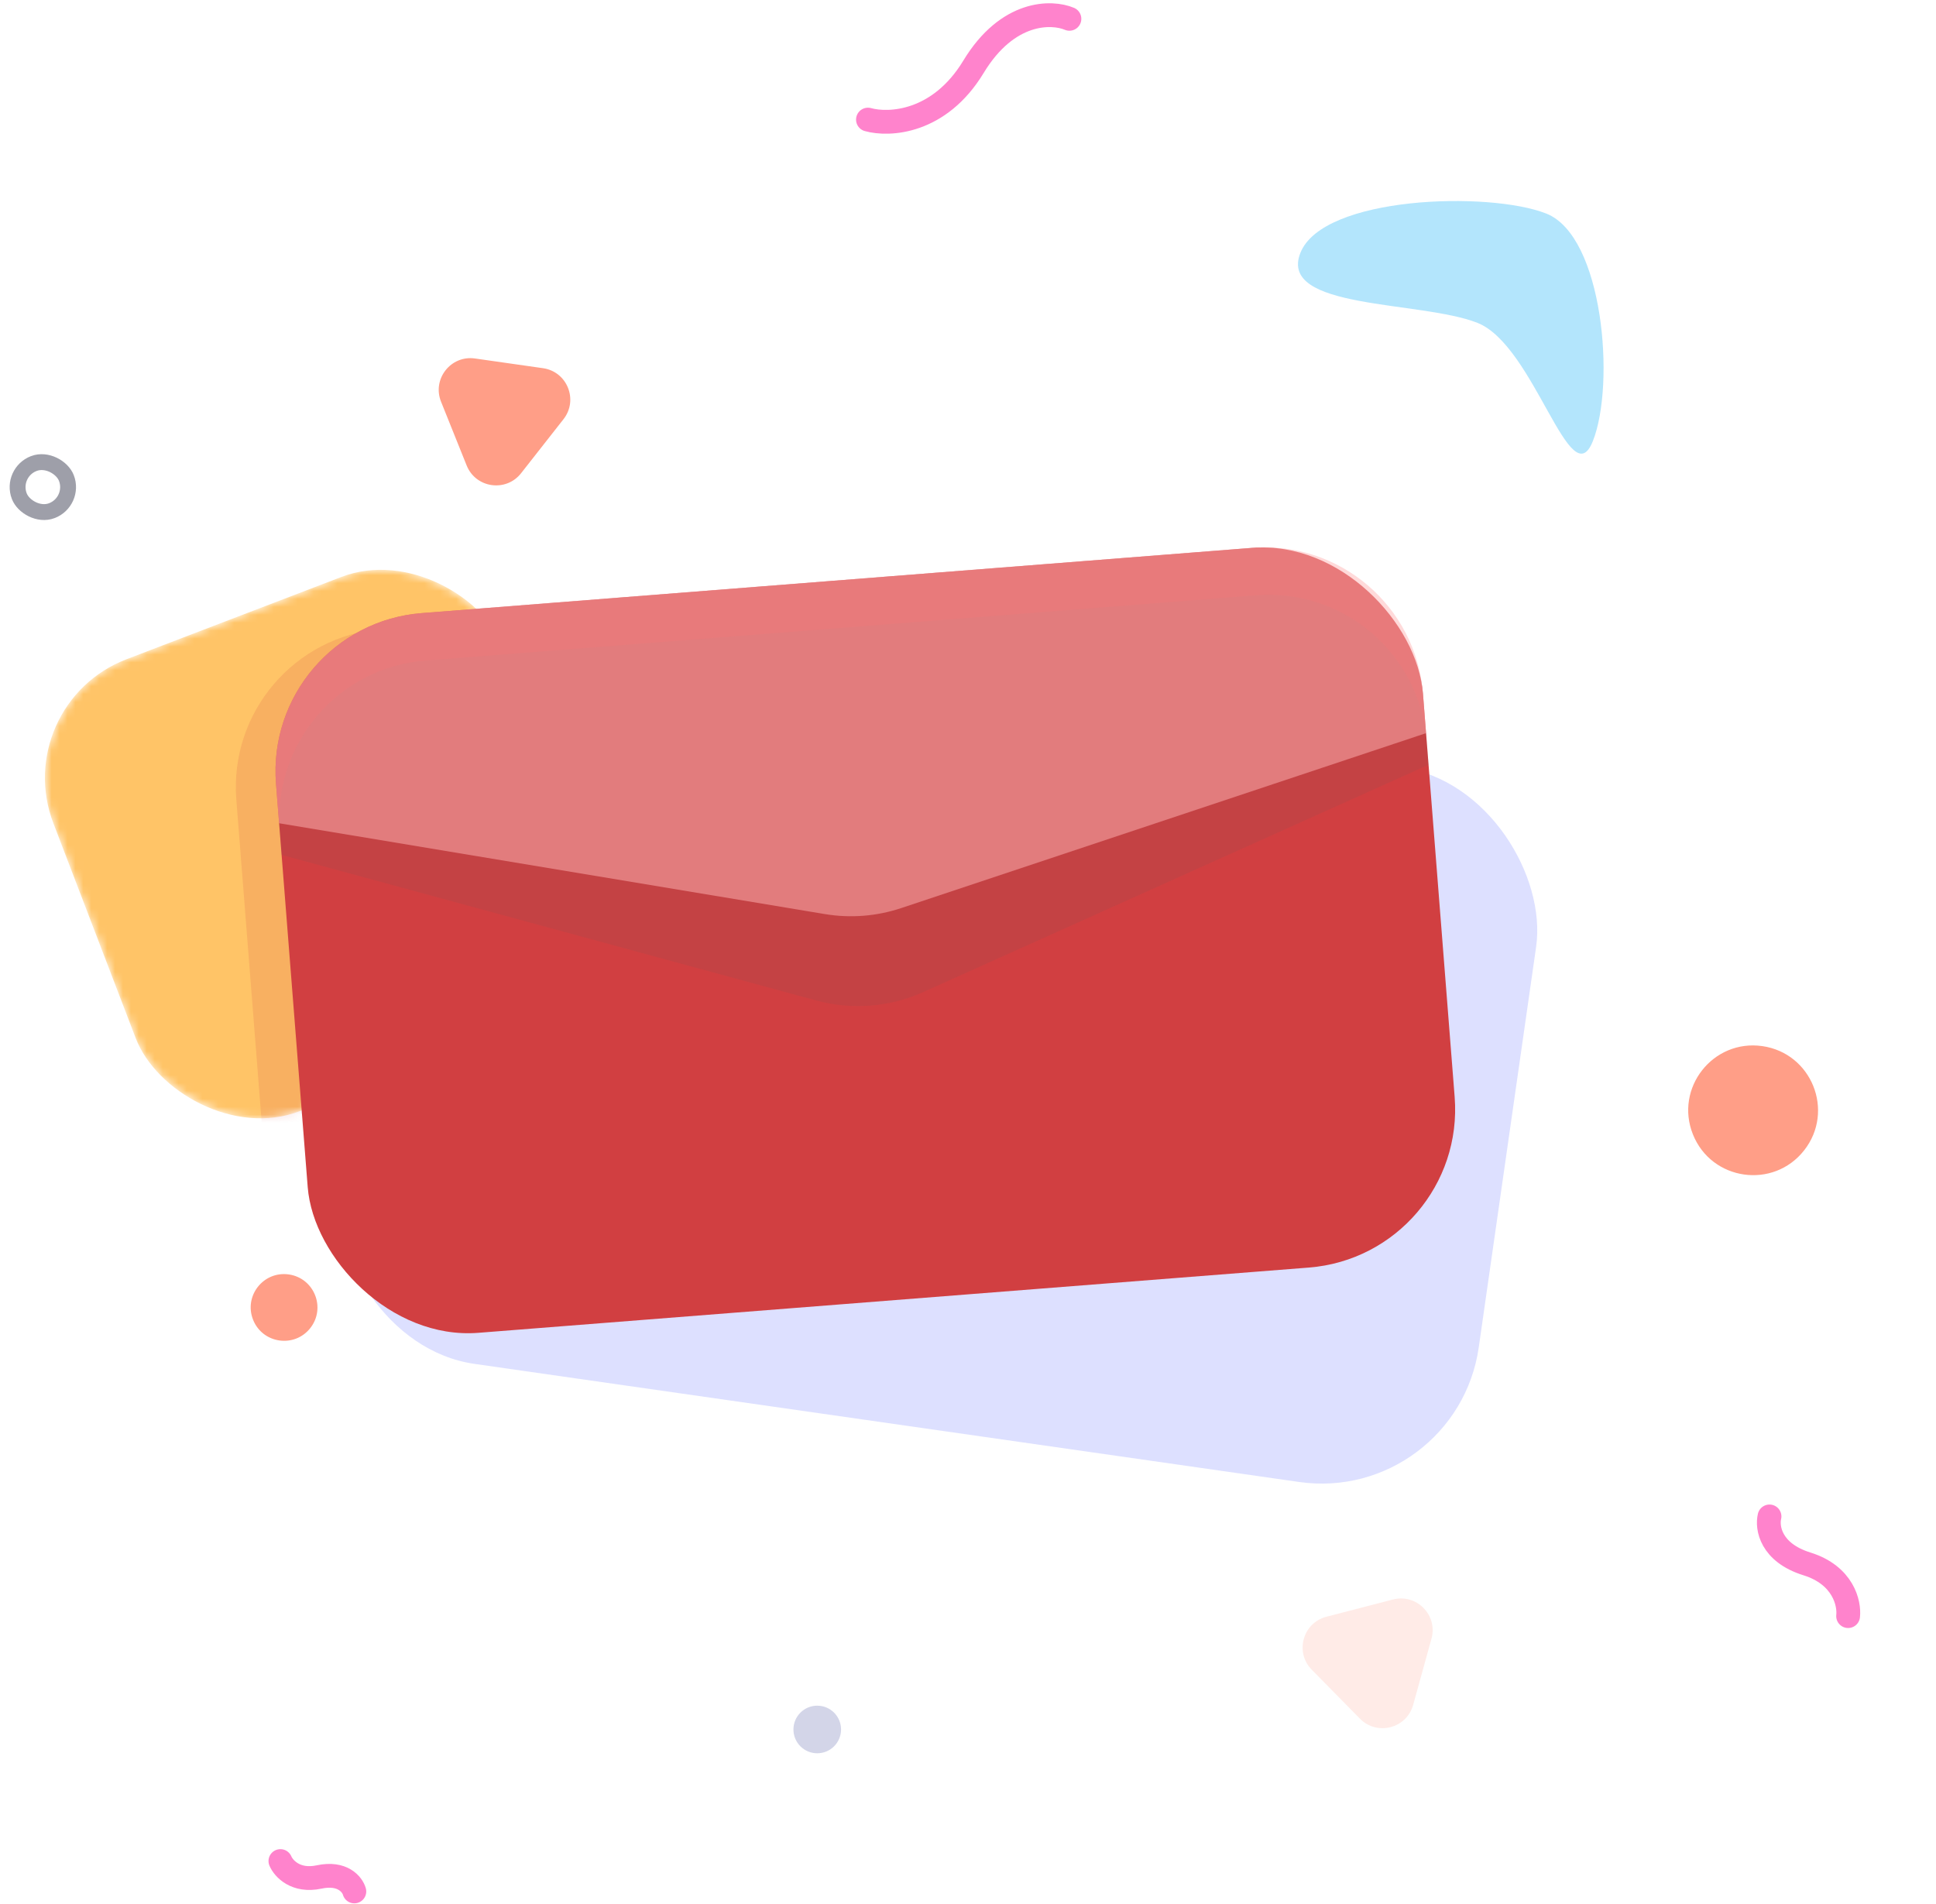 <svg width="244" height="240" viewBox="0 0 244 240" fill="none" xmlns="http://www.w3.org/2000/svg">
<rect x="9.507" y="63.231" width="6.361" height="6.361" rx="3.18" transform="rotate(159.041 9.507 63.231)" stroke="#9E9FA9" stroke-width="2"/>
<mask id="mask0_232_913" style="mask-type:alpha" maskUnits="userSpaceOnUse" x="5" y="71" width="71" height="71">
<rect x="1" y="88.821" width="61.003" height="61.003" rx="16" transform="rotate(-20.959 1 88.821)" fill="#FFC467"/>
</mask>
<g mask="url(#mask0_232_913)">
<rect x="1" y="88.821" width="61.003" height="61.003" rx="16" transform="rotate(-20.959 1 88.821)" fill="#FFC467"/>
<rect opacity="0.15" x="28.219" y="80.848" width="145" height="91" rx="20" transform="rotate(-4.493 28.219 80.848)" fill="#D13F41"/>
</g>
<rect opacity="0.2" x="52.902" y="79" width="145" height="91" rx="20" transform="rotate(8.151 52.902 79)" fill="#5665FF"/>
<rect x="33.219" y="78.848" width="145" height="91" rx="20" transform="rotate(-4.493 33.219 78.848)" fill="#D13F41"/>
<path opacity="0.11" d="M35.256 104.768C34.39 93.756 42.616 84.128 53.627 83.263L158.305 75.037C169.316 74.172 178.945 82.397 179.81 93.409L180.045 96.4L116.346 125.057C112.117 126.959 107.358 127.333 102.884 126.115L35.491 107.759L35.256 104.768Z" fill="#5B5B5B"/>
<path d="M34.786 98.787C33.921 87.775 42.146 78.147 53.158 77.281L157.835 69.056C168.847 68.191 178.475 76.416 179.34 87.428L179.732 92.412L113.576 114.466C110.482 115.497 107.183 115.757 103.967 115.221L35.178 103.771L34.786 98.787Z" fill="#FFB6B6" fill-opacity="0.5"/>
<circle opacity="0.2" cx="3" cy="3" r="3" transform="matrix(1 0 0 -1 100 221)" fill="#27308C"/>
<path d="M55.587 50.636C54.44 47.779 56.816 44.751 59.864 45.186L68.437 46.41C71.486 46.845 72.92 50.416 71.019 52.839L65.672 59.652C63.771 62.074 59.961 61.53 58.814 58.673L55.587 50.636Z" fill="#FF9E87"/>
<path d="M31.903 166.37C30.697 163.367 33.194 160.185 36.398 160.642C39.601 161.1 41.108 164.853 39.111 167.399C37.113 169.944 33.109 169.373 31.903 166.37Z" fill="#FF9E87"/>
<path d="M213.368 142.999C211.023 137.16 215.879 130.972 222.108 131.861C228.337 132.75 231.268 140.049 227.383 144.999C223.499 149.949 215.712 148.838 213.368 142.999Z" fill="#FF9E87"/>
<path opacity="0.2" d="M165.325 210.468C163.165 208.273 164.191 204.563 167.172 203.79L175.554 201.616C178.535 200.843 181.235 203.586 180.414 206.554L178.105 214.901C177.285 217.869 173.559 218.835 171.399 216.64L165.325 210.468Z" fill="#FF9E87"/>
<path opacity="0.3" d="M200.76 55.584C197.919 62.776 193.403 43.539 186.211 40.698C179.02 37.858 161.049 39.072 163.89 31.881C166.73 24.69 187.689 24.079 194.88 26.919C202.071 29.76 203.601 48.393 200.76 55.584Z" fill="#03A9F4"/>
<path d="M134.782 2.372C132.545 1.426 126.995 1.311 122.691 8.421C118.387 15.531 112.031 15.819 109.391 15.075" stroke="#FF83CC" stroke-width="3" stroke-linecap="round"/>
<path d="M44.659 238.415C44.412 237.543 43.179 235.958 40.222 236.591C37.264 237.225 35.736 235.518 35.341 234.585" stroke="#FF83CC" stroke-width="3" stroke-linecap="round"/>
<path d="M223.016 191.146C222.678 192.545 223.148 195.7 227.734 197.129C232.32 198.558 233.104 202.112 232.923 203.71" stroke="#FF83CC" stroke-width="3" stroke-linecap="round"/>
</svg>
